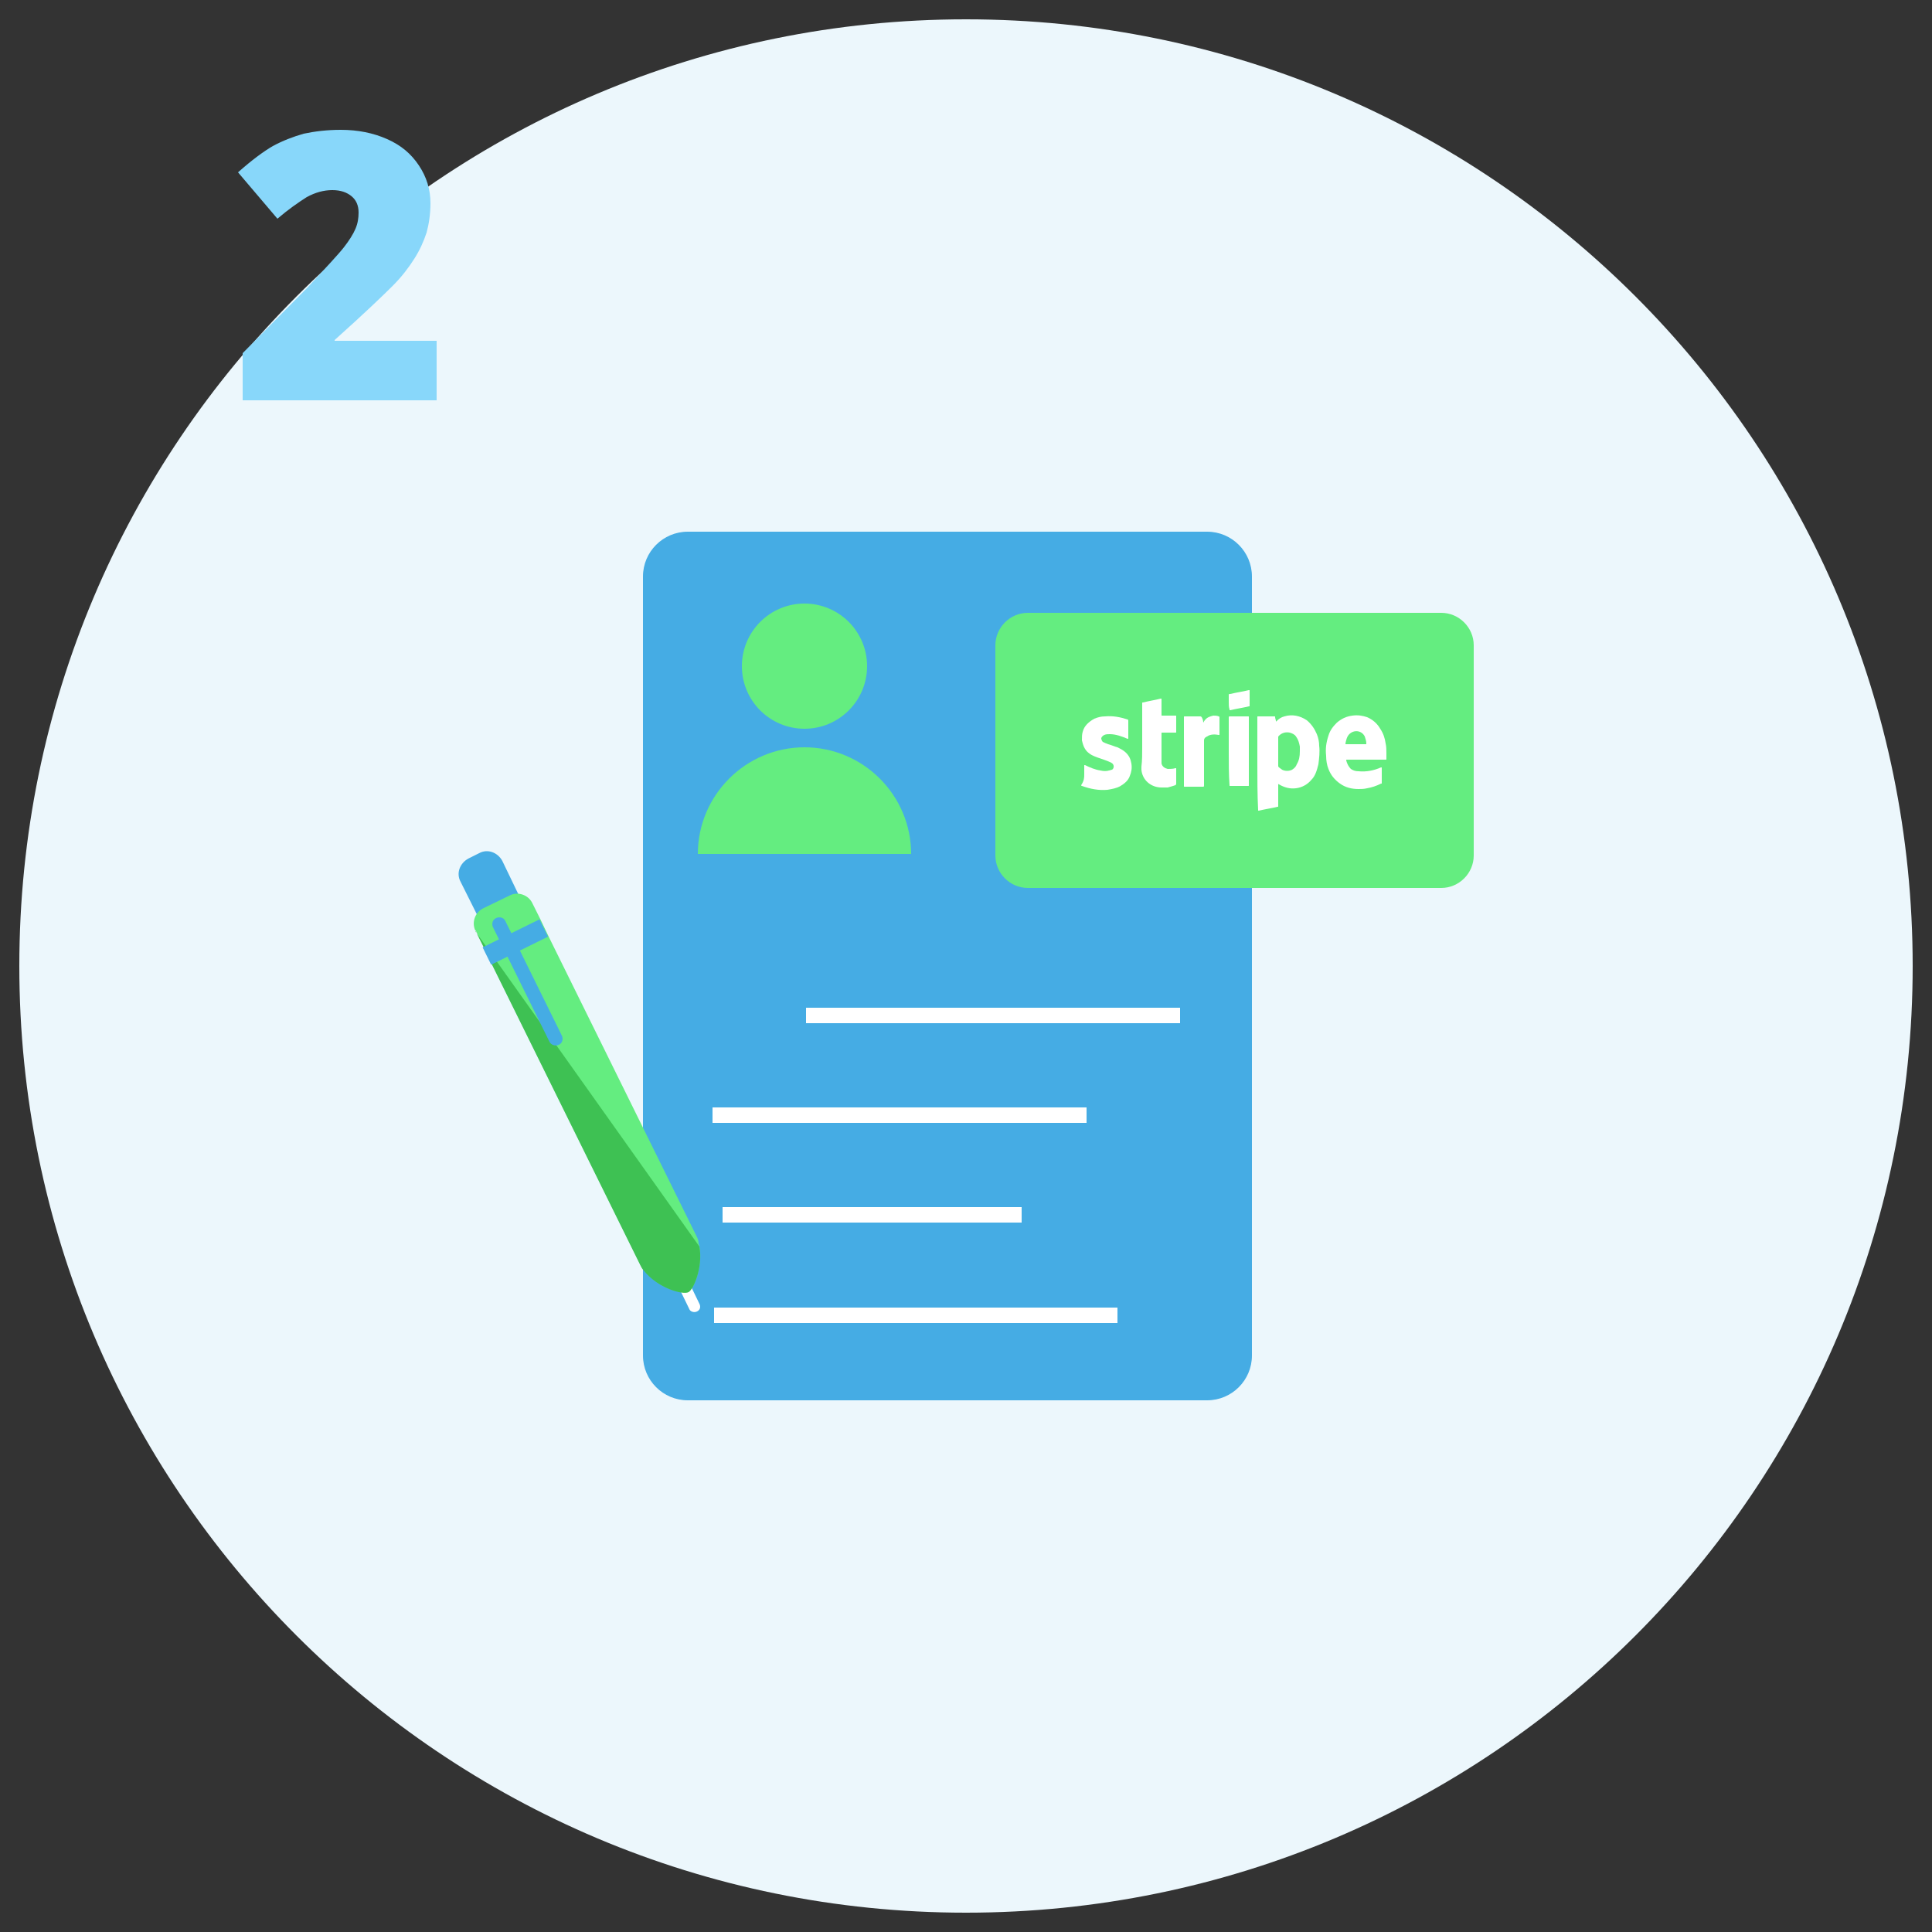 <?xml version="1.0" encoding="utf-8"?>
<!-- Generator: Adobe Illustrator 22.1.0, SVG Export Plug-In . SVG Version: 6.00 Build 0)  -->
<svg version="1.1" id="Layer_1" xmlns="http://www.w3.org/2000/svg" xmlns:xlink="http://www.w3.org/1999/xlink" x="0px" y="0px"
	 viewBox="0 0 250 250" style="enable-background:new 0 0 250 250;" xml:space="preserve">
<rect x="0" y="0" width="250" height="250" fill="#333333" stroke="none"/>
<style type="text/css">
	.st0{fill-rule:evenodd;clip-rule:evenodd;fill:#ECF7FC;}
	.st1{fill-rule:evenodd;clip-rule:evenodd;fill:#88D7FA;}
	.st2{fill:#45ACE4;}
	.st3{fill:#64ED80;}
	.st4{fill:none;stroke:#FFFFFF;stroke-width:2;stroke-miterlimit:10;}
	.st5{fill:#FFFFFF;}
	.st6{fill:#3EC153;}
</style>
<g>
	<path class="st0" d="M125,2.5c67.7,0,122.5,54.8,122.5,122.5S192.7,247.5,125,247.5S2.5,192.7,2.5,125S57.3,2.5,125,2.5z"/>
	<g>
		<g>
			<path class="st1" d="M43.3,44.2V44c3.8-3.4,6.3-5.8,7.5-7c1.2-1.2,2.1-2.4,2.8-3.5c0.7-1.1,1.2-2.2,1.6-3.4
				c0.3-1.1,0.5-2.4,0.5-3.8c0-1.8-0.5-3.4-1.5-4.9c-1-1.5-2.3-2.6-4.1-3.4c-1.8-0.8-3.8-1.2-6-1.2c-1.8,0-3.4,0.2-4.8,0.5
				c-1.4,0.4-2.7,0.9-4,1.6c-1.2,0.7-2.7,1.8-4.5,3.4l5.1,6c1.4-1.2,2.7-2.1,3.8-2.8c1.1-0.6,2.2-0.9,3.3-0.9c1.1,0,1.9,0.3,2.5,0.8
				c0.6,0.5,0.9,1.2,0.9,2.1c0,0.7-0.1,1.4-0.4,2.1c-0.3,0.7-0.8,1.5-1.5,2.4c-0.7,0.9-2.3,2.6-4.7,5.2l-8.4,8.5v6.1h25.1v-7.7H43.3
				z"/>
		</g>
	</g>
	<g>
		<path class="st2" d="M156.2,181.2H89c-3.2,0-5.8-2.6-5.8-5.8V74.6c0-3.2,2.6-5.8,5.8-5.8h67.2c3.2,0,5.8,2.6,5.8,5.8v100.8
			C162,178.6,159.4,181.2,156.2,181.2z"/>
		<circle class="st3" cx="104.1" cy="86.2" r="8.1"/>
		<path class="st3" d="M90.3,110.5c0-7.6,6.2-13.8,13.8-13.8s13.8,6.2,13.8,13.8H90.3z"/>
		<line class="st4" x1="104.3" y1="131.4" x2="152.7" y2="131.4"/>
		<line class="st4" x1="92.2" y1="144.3" x2="140.6" y2="144.3"/>
		<line class="st4" x1="93.5" y1="157.2" x2="132.2" y2="157.2"/>
		<line class="st4" x1="92.4" y1="170.2" x2="144.6" y2="170.2"/>
		<path class="st3" d="M186.5,114.9H133c-2.3,0-4.2-1.9-4.2-4.2V83.5c0-2.3,1.9-4.2,4.2-4.2h53.5c2.3,0,4.2,1.9,4.2,4.2v27.2
			C190.7,113,188.8,114.9,186.5,114.9z"/>
		<path class="st5" d="M162.7,98.8c0-2,0-3.9,0-5.9c0,0,0-0.1,0-0.1c0-0.1,0-0.1,0.1-0.1c0.7,0,1.4,0,2.1,0c0.1,0,0.1,0,0.1,0.1
			c0,0.2,0.1,0.3,0.1,0.5c0,0.1,0,0.1,0.1,0c0.3-0.3,0.6-0.5,1-0.6c1-0.3,2-0.1,2.9,0.5c0.6,0.5,1,1.1,1.3,1.8
			c0.2,0.5,0.3,1,0.3,1.5c0.1,0.8,0,1.6-0.1,2.4c-0.2,0.8-0.4,1.5-0.9,2c-0.5,0.6-1.2,1-2,1.1c-0.8,0.1-1.5-0.1-2.2-0.5
			c0,0-0.1-0.1-0.1,0c0,0,0,0.1,0,0.1c0,0.9,0,1.8,0,2.7c0,0.1,0,0.1-0.1,0.1c-0.8,0.2-1.6,0.3-2.4,0.5c-0.1,0-0.1,0-0.1-0.1
			C162.7,102.8,162.7,100.8,162.7,98.8z M168.2,97.2c0-0.2,0-0.4,0-0.6c-0.1-0.5-0.2-0.9-0.5-1.3c-0.2-0.3-0.5-0.4-0.8-0.5
			c-0.5-0.1-1,0-1.4,0.4c-0.1,0.1-0.1,0.1-0.1,0.2c0,1.2,0,2.4,0,3.7c0,0.1,0,0.1,0.1,0.2c0.1,0.1,0.3,0.2,0.4,0.3
			c0.4,0.2,0.9,0.2,1.3,0c0.3-0.2,0.5-0.4,0.6-0.7C168.1,98.4,168.2,97.9,168.2,97.2z"/>
		<path class="st5" d="M176.7,98.3c-0.8,0-1.6,0-2.4,0c-0.1,0-0.1,0-0.1,0.1c0.1,0.4,0.3,0.8,0.6,1.1c0.3,0.2,0.6,0.3,1,0.3
			c1,0.1,2-0.1,2.9-0.5c0.1,0,0.1,0,0.1,0.1c0,0.6,0,1.3,0,1.9c0,0.1,0,0.1-0.1,0.1c-0.6,0.3-1.2,0.5-1.8,0.6
			c-0.4,0.1-0.8,0.1-1.1,0.1c-0.9,0-1.7-0.2-2.4-0.7c-0.7-0.5-1.2-1.1-1.5-1.9c-0.2-0.5-0.3-1.1-0.3-1.7c-0.1-0.9,0-1.7,0.3-2.6
			c0.2-0.7,0.6-1.2,1.1-1.7c0.6-0.5,1.2-0.8,2-0.9c0.7-0.1,1.3,0,1.9,0.2c0.7,0.3,1.3,0.8,1.7,1.5c0.4,0.6,0.6,1.2,0.7,1.9
			c0.1,0.4,0.1,0.9,0.1,1.3c0,0.2,0,0.4,0,0.7c0,0.1,0,0.1-0.1,0.1C178.3,98.3,177.5,98.3,176.7,98.3z M175.5,96.3
			c0.4,0,0.8,0,1.2,0c0.1,0,0.1,0,0.1-0.1c0-0.3-0.1-0.6-0.2-0.9c-0.4-0.8-1.4-0.9-2-0.3c-0.3,0.3-0.4,0.7-0.5,1.2
			c0,0.1,0,0.1,0.1,0.1C174.7,96.3,175.1,96.3,175.5,96.3z"/>
		<path class="st5" d="M140.3,100.2c0-0.4,0-0.8,0-1.1c0-0.1,0-0.1,0.1-0.1c0.6,0.3,1.3,0.6,2,0.7c0.4,0.1,0.8,0.1,1.1,0
			c0.1,0,0.3-0.1,0.4-0.1c0.3-0.2,0.3-0.7-0.1-0.9c-0.2-0.1-0.4-0.2-0.7-0.3c-0.5-0.2-0.9-0.3-1.4-0.5c-0.5-0.2-1-0.5-1.3-1
			c-0.2-0.3-0.3-0.7-0.4-1.1c0-0.4,0-0.8,0.1-1.1c0.2-0.8,0.8-1.3,1.5-1.7c0.5-0.2,0.9-0.3,1.4-0.3c1-0.1,2,0.1,2.9,0.4
			c0.1,0,0.1,0.1,0.1,0.2c0,0.7,0,1.5,0,2.2c0,0.1,0,0.1-0.1,0.1c-0.7-0.3-1.5-0.6-2.3-0.6c-0.2,0-0.5,0-0.7,0.1
			c-0.2,0.1-0.3,0.2-0.4,0.4c0,0.2,0.1,0.4,0.2,0.5c0.2,0.1,0.4,0.2,0.7,0.3c0.4,0.1,0.8,0.3,1.2,0.4c0.4,0.2,0.8,0.4,1.1,0.7
			c0.4,0.4,0.6,0.8,0.7,1.4c0.1,0.6,0,1.1-0.2,1.6c-0.2,0.6-0.7,1-1.2,1.3c-0.5,0.3-1.1,0.4-1.7,0.5c-1.1,0.1-2.2-0.1-3.3-0.5
			c-0.1,0-0.1-0.1-0.1-0.1C140.3,101,140.3,100.6,140.3,100.2z"/>
		<path class="st5" d="M147.8,96.7c0-0.9,0-1.7,0-2.6c0-1,0-2,0-3.1c0-0.1,0-0.1,0.1-0.1c0.8-0.2,1.5-0.3,2.3-0.5
			c0.1,0,0.1,0,0.1,0.1c0,0.7,0,1.3,0,2c0,0.1,0,0.1,0.1,0.1c0.6,0,1.1,0,1.7,0c0.1,0,0.1,0,0.1,0.1c0,0.7,0,1.3,0,2
			c0,0.1,0,0.1-0.1,0.1c-0.6,0-1.1,0-1.7,0c-0.1,0-0.1,0-0.1,0.1c0,1.2,0,2.4,0,3.6c0,0.1,0,0.2,0,0.3c0.1,0.4,0.4,0.6,0.8,0.7
			c0.3,0,0.7,0,1-0.1c0.1,0,0.1,0,0.1,0.1c0,0.6,0,1.3,0,1.9c0,0.1,0,0.1-0.1,0.2c-0.3,0.1-0.6,0.2-1,0.3c-0.3,0-0.5,0-0.8,0
			c-1.4,0-2.5-1-2.6-2.3c0-0.1,0-0.3,0-0.4C147.8,98.4,147.8,97.6,147.8,96.7C147.8,96.7,147.8,96.7,147.8,96.7z"/>
		<path class="st5" d="M155.7,93.5c0.1-0.1,0.1-0.2,0.2-0.3c0.3-0.4,0.7-0.5,1.1-0.6c0.2,0,0.5,0,0.7,0.1c0.1,0,0.1,0.1,0.1,0.1
			c0,0.7,0,1.5,0,2.2c0,0.1,0,0.1-0.1,0.1c-0.5-0.1-1.1-0.1-1.5,0.2c-0.1,0-0.1,0.1-0.2,0.1c-0.1,0.1-0.2,0.2-0.2,0.4
			c0,1.9,0,3.9,0,5.8c0,0.2,0,0.2-0.2,0.2c-0.8,0-1.5,0-2.3,0c-0.1,0-0.1,0-0.1-0.1c0-3,0-5.9,0-8.9c0-0.1,0-0.1,0.1-0.1
			c0.7,0,1.3,0,2,0c0.1,0,0.1,0,0.2,0.1C155.6,93,155.7,93.2,155.7,93.5z"/>
		<path class="st5" d="M159,97.3c0-1.5,0-2.9,0-4.4c0-0.2,0-0.2,0.2-0.2c0.8,0,1.6,0,2.3,0c0.1,0,0.1,0,0.1,0.1c0,2.9,0,5.9,0,8.8
			c0,0.1,0,0.1-0.1,0.1c-0.8,0-1.6,0-2.3,0c-0.1,0-0.1,0-0.1-0.1C159,100.2,159,98.8,159,97.3z"/>
		<path class="st5" d="M159,90.9c0-0.3,0-0.6,0-0.9c0-0.2,0-0.2,0.2-0.2c0.8-0.2,1.6-0.3,2.4-0.5c0.1,0,0.1,0,0.1,0.1
			c0,0.6,0,1.3,0,1.9c0,0.1,0,0.1-0.1,0.1c-0.8,0.2-1.6,0.3-2.4,0.5c-0.1,0-0.1,0-0.1-0.1C159,91.5,159,91.2,159,90.9z"/>
		<path class="st2" d="M66.6,119.8c1.1-0.6,1.6-1.9,1-3l-2.6-5.4c-0.6-1.1-1.9-1.6-3-1l-1.4,0.7c-1.1,0.6-1.6,1.9-1,3l2.7,5.4
			c0.6,1.1,1.9,1.6,3,1L66.6,119.8z"/>
		<path class="st3" d="M83.3,164.3c-0.2-0.2-0.3-0.4-0.4-0.6l-19.2-38.9l-1.1-2.3l-1-2c0,0,0-0.1-0.1-0.1c-0.5-1.1,0-2.4,1.1-2.9
			l3.3-1.6c1.1-0.6,2.5-0.1,3,1l1,2l1.1,2.3l19.2,38.9c0.1,0.2,0.2,0.5,0.2,0.8c0,0.1,0.1,0.2,0.1,0.3c0.5,2.8-0.8,5.7-1.4,6
			C88.3,167.5,85.1,166.7,83.3,164.3z"/>
		<path class="st5" d="M90.2,169.7c0.4-0.2,0.5-0.6,0.3-1l-1.7-3.5c-0.2-0.4-0.6-0.5-1-0.3l0,0c-0.4,0.2-0.5,0.6-0.3,1l1.7,3.5
			C89.3,169.7,89.8,169.9,90.2,169.7L90.2,169.7z"/>
		<path class="st6" d="M89.1,167.2c-0.7,0.4-4-0.5-5.8-2.8c-0.2-0.2-0.3-0.4-0.4-0.6l-19.2-38.9l-1.1-2.3l-1-2c0,0,0-0.1-0.1-0.1
			l29,40.8C91,164,89.7,166.9,89.1,167.2z"/>
		
			<rect x="62.6" y="120.6" transform="matrix(0.897 -0.442 0.442 0.897 -47.006 42.079)" class="st2" width="8.2" height="2.5"/>
		<path class="st2" d="M72.3,135.2c0.5-0.2,0.6-0.8,0.4-1.2l-7.3-14.8c-0.2-0.5-0.8-0.6-1.2-0.4l0,0c-0.5,0.2-0.6,0.8-0.4,1.2
			l7.3,14.8C71.3,135.2,71.8,135.4,72.3,135.2L72.3,135.2z"/>
	</g>
</g>
</svg>
